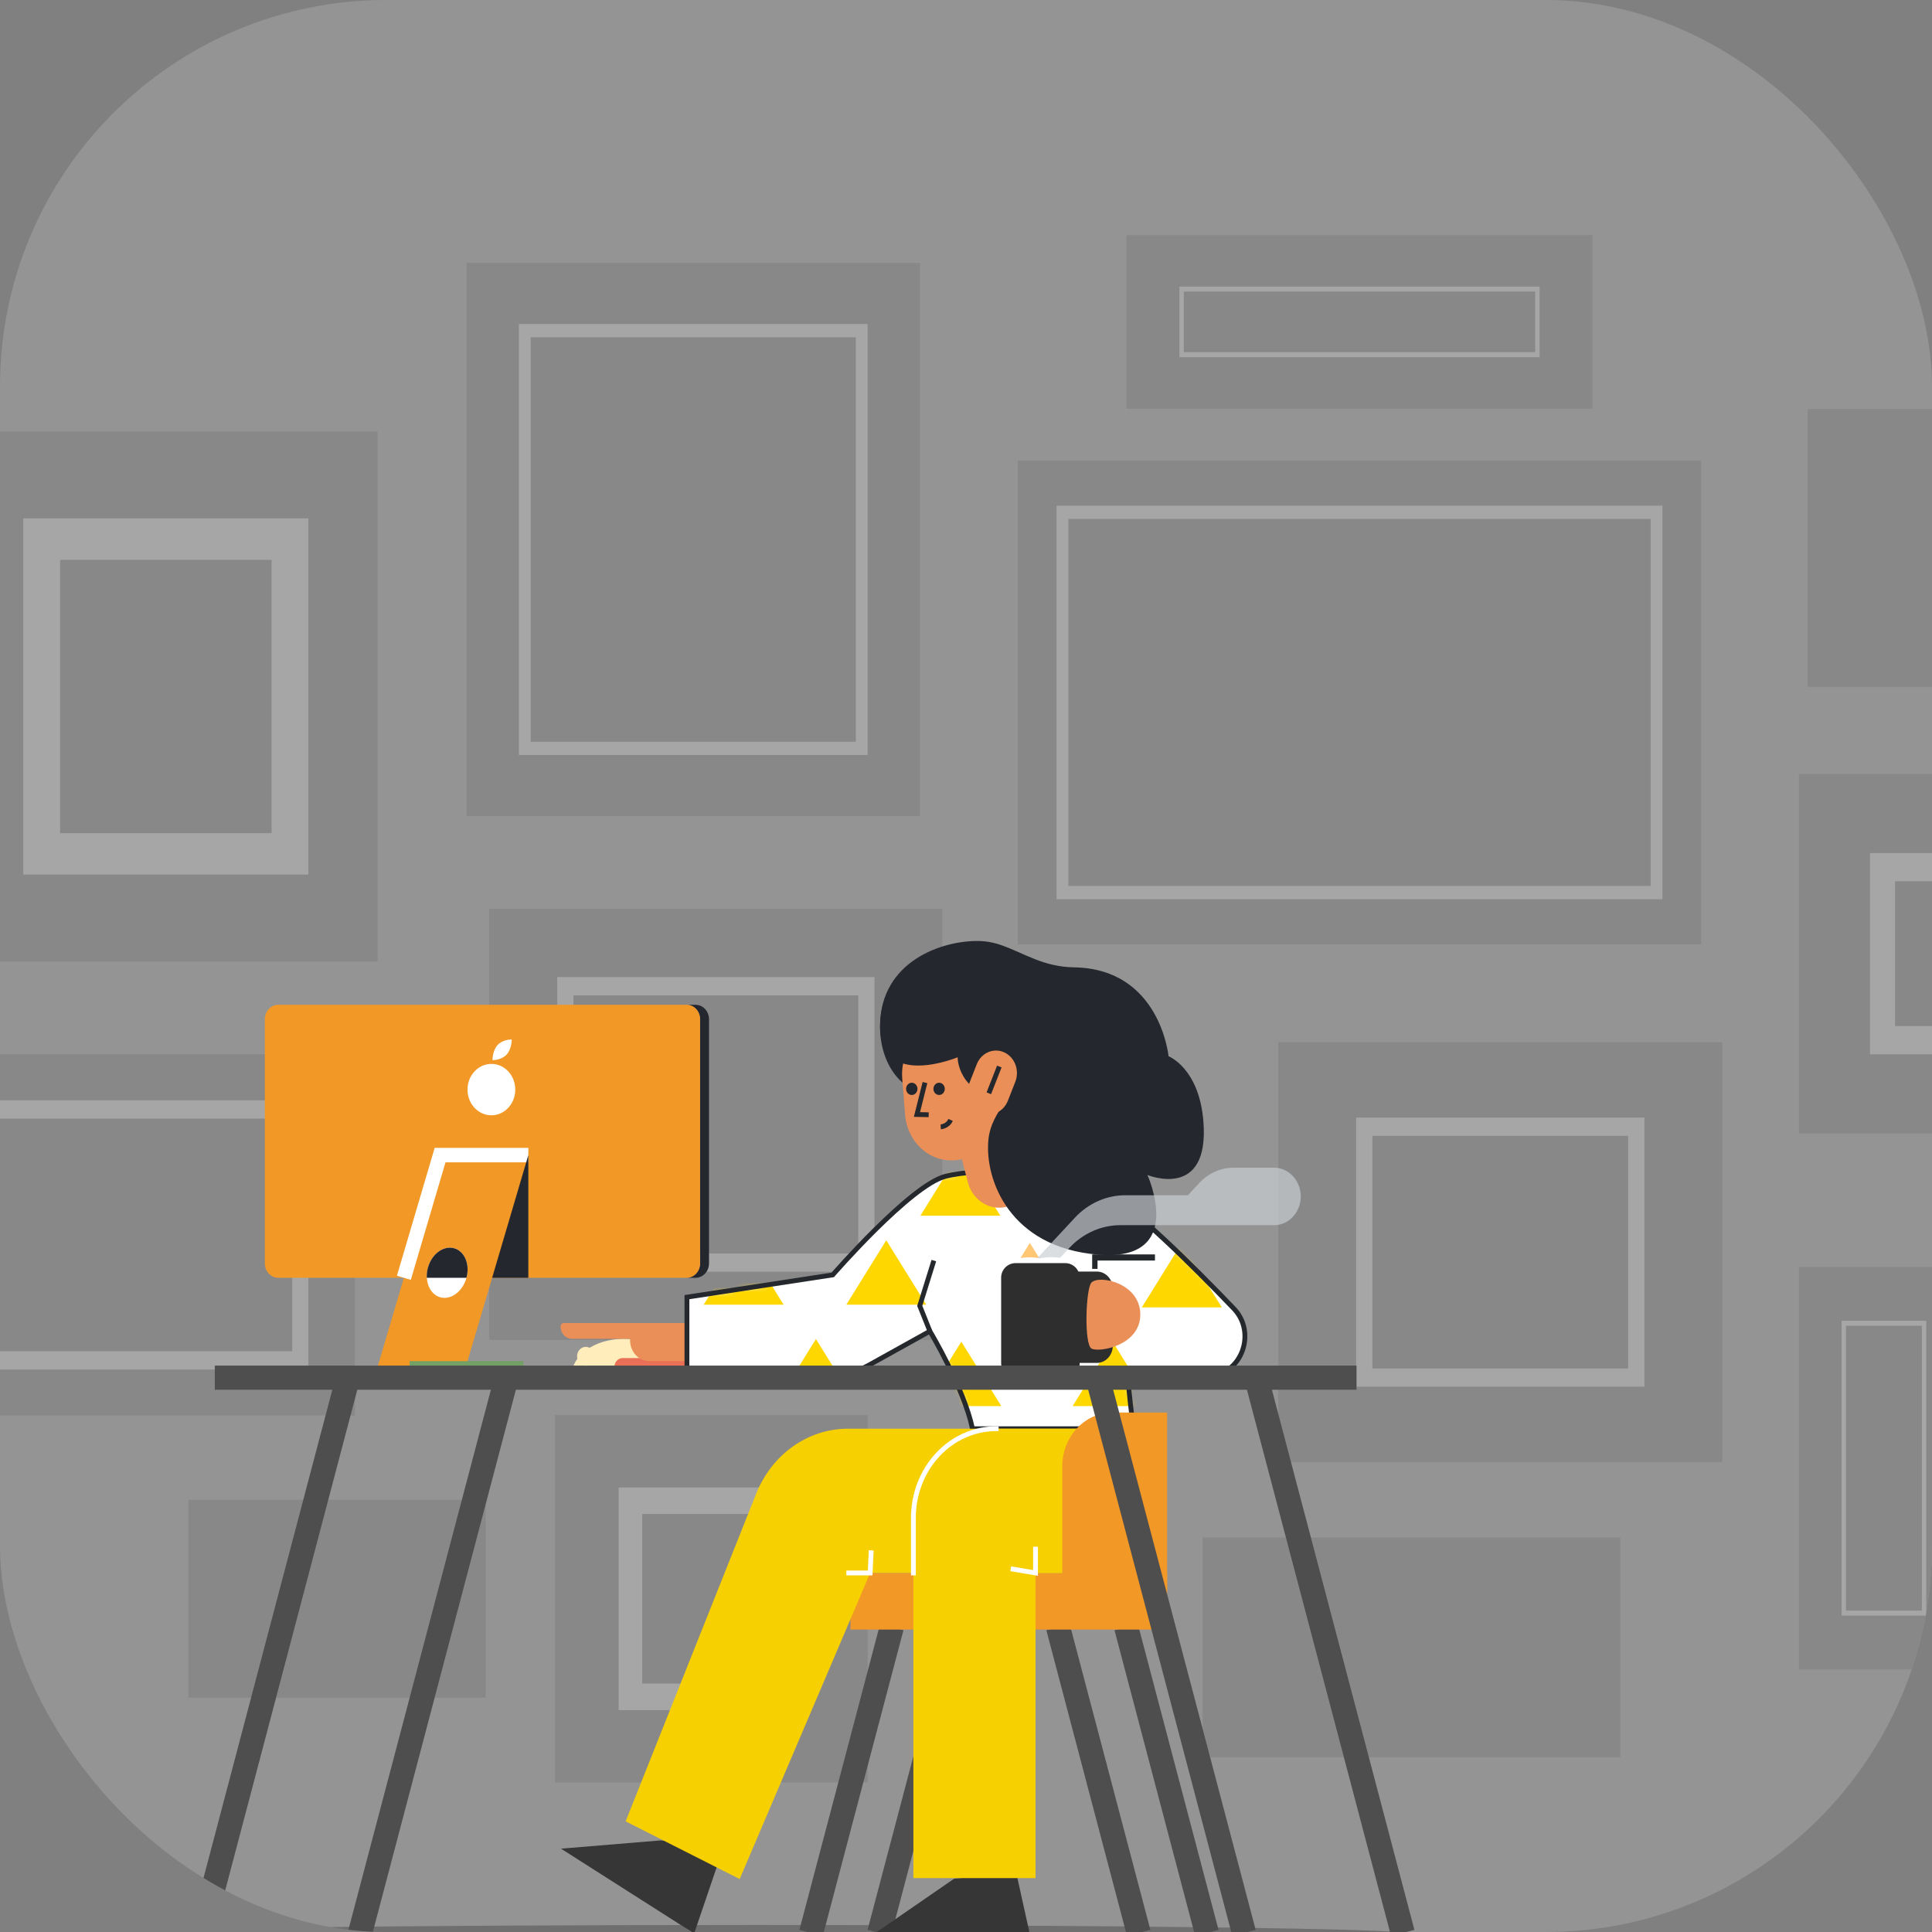 <svg width="400" height="400" viewBox="0 0 400 400" fill="none" xmlns="http://www.w3.org/2000/svg">
<rect x="0" y="0" width="400" height="400" fill="#808080" stroke="none"/>
<g clip-path="url(#clip0_2_186)">
<rect width="400" height="400" rx="80" fill="#949494"/>
<path d="M352.207 95.351H210.721V195.51H352.207V95.351Z" fill="#888888"/>
<path d="M341.746 107.438V183.429H221.188V107.438H341.746ZM344.185 104.689H218.749V186.178H344.185V104.689Z" fill="#A6A6A6"/>
<path d="M179.643 292.973H114.901V369.033H179.643V292.973Z" fill="#888888"/>
<path d="M335.462 318.317H249.009V363.823H335.462V318.317Z" fill="#888888"/>
<path d="M78.189 89.326H-9.514V199.08H78.189V89.326Z" fill="#888888"/>
<path d="M190.479 54.433H96.604V168.97H190.479V54.433Z" fill="#888888"/>
<path d="M195.117 188.164H101.29V277.433H195.117V188.164Z" fill="#888888"/>
<path d="M436.958 160.219H372.454V234.677H436.958V160.219Z" fill="#888888"/>
<path d="M407.64 84.676H374.237V142.196H407.64V84.676Z" fill="#888888"/>
<path d="M329.693 48.667H233.223V84.619H329.693V48.667Z" fill="#888888"/>
<path d="M407.638 262.311H372.454V345.631H407.638V262.311Z" fill="#888888"/>
<path d="M356.595 215.787H264.643V302.696H356.595V215.787Z" fill="#888888"/>
<path d="M73.48 218.284H-32.318V293.069H73.48V218.284Z" fill="#888888"/>
<path d="M60.5 231.592V279.761H-19.333V231.592H60.5ZM63.854 227.812H-22.687V283.541H63.854V227.812Z" fill="#A6A6A6"/>
<path d="M337.102 235.164V283.326H284.137V235.164H337.102ZM340.456 231.384H280.783V287.106H340.456V231.384Z" fill="#A6A6A6"/>
<path d="M177.692 206.077V259.518H118.727V206.077H177.692ZM181.047 202.297H115.372V263.298H181.047V202.297Z" fill="#A6A6A6"/>
<path d="M56.23 115.919V172.49H12.438V115.919H56.227M63.851 107.328H4.815V181.081H63.851V107.328Z" fill="#A6A6A6"/>
<path d="M177.195 69.831V153.57H109.874V69.831H177.195ZM179.635 67.081H107.434V156.32H179.635V67.081Z" fill="#A6A6A6"/>
<path d="M161.578 313.453V348.57H132.96V313.453H161.578ZM166.457 307.955H128.081V354.069H166.457V307.955Z" fill="#A6A6A6"/>
<path d="M397.897 274.48V333.464H382.193V274.48H397.897ZM398.812 273.449H381.278V334.494H398.812V273.449Z" fill="#A6A6A6"/>
<path d="M317.844 60.366V72.92H245.091V60.366H317.844ZM318.759 59.335H244.177V73.951H318.759V59.335Z" fill="#A6A6A6"/>
<path d="M417.048 182.458V212.441H392.348V182.458H417.048ZM422.232 176.616H387.164V218.283H422.232V176.616Z" fill="#A6A6A6"/>
<path d="M100.545 310.53H38.993V351.483H100.545V310.53Z" fill="#888888"/>
<path d="M156.794 402C230.934 402 291.037 401.226 291.037 400.27C291.037 399.315 230.934 398.541 156.794 398.541C82.653 398.541 22.55 399.315 22.55 400.27C22.55 401.226 82.653 402 156.794 402Z" fill="black" fill-opacity="0.25"/>
<path d="M184.63 336.884L167.928 400.193" stroke="#4E4E4E" stroke-width="5" stroke-miterlimit="10"/>
<path d="M198.741 336.884L182.039 400.193" stroke="#4E4E4E" stroke-width="5" stroke-miterlimit="10"/>
<path d="M219.052 336.884L235.754 400.193" stroke="#4E4E4E" stroke-width="5" stroke-miterlimit="10"/>
<path d="M233.163 336.884L249.865 400.193" stroke="#4E4E4E" stroke-width="5" stroke-miterlimit="10"/>
<path d="M192.03 226.155C197.452 226.155 201.848 220.115 201.848 212.665C201.848 205.214 197.452 199.174 192.03 199.174C186.608 199.174 182.212 205.214 182.212 212.665C182.212 220.115 186.608 226.155 192.03 226.155Z" fill="#24272D"/>
<path d="M118.346 284.822C118.346 280.591 123.181 277.186 129.145 277.186C135.109 277.186 139.941 280.603 139.941 284.822" fill="#FFEEBB"/>
<path d="M116.729 273.92H145.808V277.186H118.416C118.106 277.185 117.799 277.119 117.513 276.991C117.226 276.862 116.967 276.674 116.748 276.438C116.529 276.201 116.356 275.921 116.238 275.612C116.12 275.304 116.06 274.973 116.061 274.64C116.063 274.45 116.134 274.268 116.259 274.133C116.384 273.999 116.553 273.922 116.729 273.92Z" fill="#EA8F57"/>
<path d="M143.638 281.171H128.902C127.966 281.171 127.206 281.988 127.206 282.995V282.998C127.206 284.005 127.966 284.822 128.902 284.822H143.638C144.574 284.822 145.333 284.005 145.333 282.998V282.995C145.333 281.988 144.574 281.171 143.638 281.171Z" fill="#EA6F57"/>
<path d="M130.457 274.558H151.952V281.808H134.442C133.385 281.808 132.371 281.356 131.624 280.552C130.876 279.748 130.457 278.657 130.457 277.519V274.558Z" fill="#EA8F57"/>
<path d="M239.124 261.207H226.121V284.795H250.231C256.967 284.795 260.291 275.979 255.454 270.936C246.407 261.501 234.97 250.218 229.397 247.321C219.385 242.114 202.965 241.703 195.752 243.543C188.539 245.382 172.406 263.952 172.406 263.952L142.224 268.559V285.235H169.94C173.416 285.235 176.84 284.338 179.927 282.619L192.525 275.611C192.525 275.611 199.548 287.309 201.35 295.803H234.715C234.715 295.803 232.598 278.951 232.006 269.338" fill="white"/>
<mask id="mask0_2_186" style="mask-type:luminance" maskUnits="userSpaceOnUse" x="142" y="242" width="116" height="54">
<path d="M239.124 261.207H226.121V284.795H250.231C256.967 284.795 260.291 275.979 255.454 270.936C246.407 261.501 234.97 250.218 229.397 247.321C219.385 242.114 202.965 241.703 195.752 243.543C188.539 245.382 172.406 263.952 172.406 263.952L142.224 268.559V285.235H169.94C173.416 285.235 176.84 284.338 179.927 282.619L192.525 275.611C192.525 275.611 199.548 287.309 201.35 295.803H234.715C234.715 295.803 232.598 278.951 232.006 269.338" fill="white"/>
</mask>
<g mask="url(#mask0_2_186)">
<path d="M162.245 270.126L153.966 256.785L145.684 270.126H162.245Z" fill="#FFD700"/>
<path d="M252.963 270.675L244.683 257.334L236.404 270.675H252.963Z" fill="#FFD700"/>
<path d="M191.772 270.126L183.493 256.785L175.214 270.126H191.772Z" fill="#FFD700"/>
<path d="M221.502 270.675L213.22 257.334L204.941 270.675H221.502Z" fill="#FFC774"/>
<path d="M207.114 251.705L198.832 238.367L190.553 251.705H207.114Z" fill="#FFD700"/>
<path d="M177.215 290.566L168.933 277.228L160.654 290.566H177.215Z" fill="#FFD700"/>
<path d="M207.312 291.114L199.03 277.776L190.751 291.114H207.312Z" fill="#FFD700"/>
<path d="M238.634 291.114L230.355 277.776L222.073 291.114H238.634Z" fill="#FFD700"/>
</g>
<path d="M226.121 284.795H250.231C256.967 284.795 260.291 275.979 255.454 270.936C246.407 261.501 234.97 250.218 229.397 247.321C219.385 242.114 202.965 241.703 195.752 243.543C188.539 245.382 172.406 263.952 172.406 263.952L142.224 268.559V285.235H169.94C173.416 285.235 176.84 284.338 179.927 282.619L192.525 275.611C192.525 275.611 199.548 287.309 201.35 295.803H234.715C234.715 295.803 234.387 294.452 233.434 284.827" stroke="#25282D" stroke-miterlimit="10"/>
<path d="M239.122 261.207H226.121" stroke="#25282D" stroke-width="3" stroke-miterlimit="10"/>
<path d="M241.637 325.666H176.082V337.384H241.637V325.666Z" fill="#F29826"/>
<path d="M181.137 400.27H209.581L213.167 400.228L210.423 387.835L197.554 388.953L181.137 400.27Z" fill="#363636"/>
<path d="M116.151 382.748L140.628 398.344L143.733 400.27L149.747 382.566L136.793 381.033L116.151 382.748Z" fill="#363636"/>
<path d="M206.844 250.044C205.384 250.043 203.964 249.53 202.8 248.582C201.636 247.634 200.79 246.304 200.393 244.792L194.16 221.13C193.909 220.214 193.829 219.254 193.925 218.305C194.021 217.356 194.291 216.437 194.72 215.601C195.148 214.765 195.726 214.029 196.421 213.435C197.115 212.841 197.912 212.401 198.766 212.141C199.619 211.881 200.512 211.806 201.393 211.919C202.274 212.033 203.125 212.333 203.898 212.803C204.67 213.273 205.348 213.903 205.892 214.657C206.436 215.411 206.836 216.273 207.069 217.194L213.301 240.857C213.541 241.769 213.612 242.723 213.509 243.665C213.407 244.606 213.133 245.517 212.703 246.345C212.274 247.172 211.697 247.901 211.006 248.489C210.314 249.076 209.522 249.512 208.674 249.77C208.079 249.951 207.463 250.043 206.844 250.044Z" fill="#EA8F57"/>
<path d="M200.714 239.538L199.544 239.886C198.181 240.292 196.751 240.369 195.357 240.113C193.964 239.857 192.639 239.273 191.479 238.403C190.318 237.534 189.35 236.4 188.644 235.082C187.937 233.764 187.509 232.295 187.389 230.779L186.795 223.27C186.604 220.845 187.213 218.424 188.515 216.434C189.818 214.444 191.731 213.012 193.918 212.388C196.385 211.686 199.011 212.066 201.218 213.446C203.425 214.827 205.032 217.093 205.685 219.748L207.446 226.909C208.094 229.544 207.751 232.347 206.491 234.711C205.231 237.076 203.155 238.81 200.714 239.538Z" fill="#EA8F57"/>
<path d="M191.505 224.134L189.846 230.747L192.273 230.797" stroke="#25282D" stroke-miterlimit="10"/>
<path d="M194.431 226.705C195.081 226.705 195.609 226.138 195.609 225.438C195.609 224.738 195.081 224.171 194.431 224.171C193.781 224.171 193.254 224.738 193.254 225.438C193.254 226.138 193.781 226.705 194.431 226.705Z" fill="#24272D"/>
<path d="M188.773 226.705C189.423 226.705 189.95 226.138 189.95 225.438C189.95 224.738 189.423 224.171 188.773 224.171C188.122 224.171 187.595 224.738 187.595 225.438C187.595 226.138 188.122 226.705 188.773 226.705Z" fill="#24272D"/>
<path d="M194.767 233.303C194.767 233.303 196.21 233.218 196.807 231.867" stroke="#25282D" stroke-miterlimit="10"/>
<path d="M249.153 232.203C250.45 248.6 237.563 243.269 237.563 243.269C237.563 243.269 245.798 261.267 227.368 259.763C208.938 258.26 203.909 244.172 204.624 236.118C204.908 232.907 206.46 230.421 208.214 228.022C198.114 226.349 198.267 218.897 198.267 218.897C198.267 218.897 182.073 225.664 182.205 212.314C182.337 198.963 195.109 194.682 202.657 194.824C204.248 194.859 205.824 195.153 207.332 195.695C212.19 197.397 215.956 200.175 222.406 200.28C240.218 200.583 241.935 218.685 241.935 218.685C241.935 218.685 248.276 221.107 249.153 232.203Z" fill="#24272D"/>
<path d="M210.205 223.981C211.136 221.607 210.102 218.872 207.896 217.871C205.69 216.871 203.148 217.984 202.218 220.358L200.688 224.263C199.758 226.637 200.792 229.372 202.997 230.373C205.203 231.373 207.745 230.26 208.675 227.886L210.205 223.981Z" fill="#EA8F57"/>
<path d="M206.9 220.813L204.725 226.354" stroke="#25282D" stroke-miterlimit="10"/>
<path opacity="0.68" d="M211.547 263.947L222.545 252.115C225.311 249.138 229.063 247.466 232.976 247.465H245.946L248.313 244.917C250.193 242.895 252.743 241.759 255.401 241.758H263.775C265.242 241.759 266.648 242.386 267.685 243.502C268.723 244.618 269.306 246.131 269.306 247.709C269.305 249.287 268.721 250.8 267.684 251.916C266.646 253.031 265.239 253.658 263.773 253.658H231.955C229.996 253.658 228.056 254.073 226.246 254.88C224.436 255.686 222.792 256.869 221.407 258.359L215.283 264.948" fill="#CBCFD3"/>
<path d="M228.731 262.484H238.553" stroke="white" stroke-width="3" stroke-miterlimit="10" stroke-linecap="square"/>
<path d="M229.395 295.799H175.534C171.493 295.799 167.541 297.074 164.167 299.467C160.793 301.86 158.146 305.266 156.553 309.261L129.531 377.091L153.146 389.038L180.158 325.666H227.9L229.395 295.799Z" fill="#F7D001"/>
<path d="M229.397 295.796V325.663H214.395V388.846H189.108V314.242C189.108 309.35 190.914 304.659 194.129 301.199C197.343 297.74 201.703 295.797 206.25 295.796H229.397Z" fill="#F7D001"/>
<path d="M189.108 325.666V314.242C189.108 309.35 190.914 304.659 194.129 301.199C197.343 297.74 201.703 295.797 206.25 295.796" stroke="white" stroke-miterlimit="10" stroke-linecap="square"/>
<path d="M230.304 292.453H241.639V329.417H219.928V303.616C219.928 300.656 221.022 297.816 222.967 295.723C224.913 293.629 227.552 292.453 230.304 292.453Z" fill="#F29826"/>
<path d="M223.535 266.135H225.288C225.628 266.135 225.964 266.206 226.278 266.346C226.592 266.485 226.877 266.69 227.118 266.948C227.358 267.206 227.549 267.513 227.679 267.85C227.809 268.188 227.877 268.55 227.877 268.915V276.519C227.877 277.257 227.605 277.965 227.119 278.487C226.634 279.008 225.977 279.302 225.291 279.302H223.537V266.135H223.535Z" fill="white"/>
<path d="M213.127 271.815L215.39 274.411L217.685 271.78" stroke="white" stroke-width="23" stroke-miterlimit="10" stroke-linecap="round"/>
<path d="M72.032 285.302L41.718 400.193" stroke="#4E4E4E" stroke-width="5" stroke-miterlimit="10"/>
<path d="M220.535 261.513H210.277C208.62 261.513 207.277 262.856 207.277 264.513V282.228C207.277 283.885 208.62 285.228 210.277 285.228H220.535C222.192 285.228 223.535 283.885 223.535 282.228V264.513C223.535 262.856 222.192 261.513 220.535 261.513Z" fill="#2E2E2E"/>
<path d="M104.862 285.302L74.551 400.193" stroke="#4E4E4E" stroke-width="5" stroke-miterlimit="10"/>
<path d="M227.093 263.263H223.317C221.496 263.263 220.019 264.852 220.019 266.812V278.63C220.019 280.59 221.496 282.179 223.317 282.179H227.093C228.915 282.179 230.392 280.59 230.392 278.63V266.812C230.392 264.852 228.915 263.263 227.093 263.263Z" fill="#2E2E2E"/>
<path d="M260.078 285.186L290.42 400.193" stroke="#4E4E4E" stroke-width="5" stroke-miterlimit="10"/>
<path d="M227.213 285.186L257.557 400.193" stroke="#4E4E4E" stroke-width="5" stroke-miterlimit="10"/>
<path d="M225.992 265.52C224.789 266.67 224.407 278.356 225.992 279.21C227.576 280.063 236.087 278.6 236.087 272.156C236.087 265.712 227.713 263.875 225.992 265.52Z" fill="#EA8F57"/>
<path d="M193.344 260.99L190.424 270.364L192.525 275.605" stroke="#25282D" stroke-miterlimit="10"/>
<path d="M146.793 211.019V261.565C146.793 262.357 146.501 263.117 145.98 263.677C145.459 264.237 144.753 264.552 144.017 264.552H142.167C142.903 264.552 143.609 264.237 144.129 263.677C144.65 263.117 144.942 262.357 144.942 261.565V211.019C144.942 210.227 144.65 209.468 144.129 208.908C143.609 208.347 142.903 208.033 142.167 208.033H144.017C144.753 208.033 145.459 208.347 145.98 208.908C146.501 209.468 146.793 210.227 146.793 211.019Z" fill="#24272D"/>
<path d="M142.167 208.033H57.606C56.073 208.033 54.83 209.37 54.83 211.019V261.565C54.83 263.215 56.073 264.552 57.606 264.552H142.167C143.7 264.552 144.943 263.215 144.943 261.565V211.019C144.943 209.37 143.7 208.033 142.167 208.033Z" fill="#F29826"/>
<path d="M101.737 230.911C104.468 230.911 106.683 228.529 106.683 225.59C106.683 222.651 104.468 220.268 101.737 220.268C99.005 220.268 96.791 222.651 96.791 225.59C96.791 228.529 99.005 230.911 101.737 230.911Z" fill="white"/>
<path d="M105.949 215.206C105.949 215.206 105.982 217.162 104.883 218.344C103.784 219.527 101.966 219.492 101.966 219.492C101.966 219.492 101.931 217.536 103.032 216.353C104.133 215.171 105.949 215.206 105.949 215.206Z" fill="white"/>
<path d="M95.787 285.23H77.516L91.116 239.152H109.387L95.787 285.23Z" fill="#F29826"/>
<path d="M83.619 264.552L91.116 239.152H109.387" stroke="white" stroke-width="3" stroke-miterlimit="10"/>
<path d="M101.892 264.552H109.387V239.152L101.892 264.552Z" fill="#24272D"/>
<path d="M108.344 281.808H84.808V284.82H108.344V281.808Z" fill="#72A065"/>
<path d="M44.473 285.23H280.856" stroke="#4E4E4E" stroke-width="5" stroke-miterlimit="10"/>
<path d="M96.576 264.552C96.517 264.769 96.448 264.983 96.368 265.192C95.324 267.91 92.789 269.358 90.702 268.427C89.314 267.808 88.475 266.294 88.375 264.547C88.328 263.617 88.478 262.688 88.812 261.829C89.856 259.111 92.393 257.663 94.48 258.594C96.391 259.45 97.27 262.026 96.576 264.552Z" fill="white"/>
<path d="M96.576 264.552H88.364C88.317 263.622 88.466 262.693 88.801 261.834C89.844 259.116 92.382 257.668 94.468 258.598C96.391 259.45 97.27 262.026 96.576 264.552Z" fill="#24272D"/>
<path d="M121.284 282.741C122.282 282.741 123.091 281.871 123.091 280.797C123.091 279.724 122.282 278.854 121.284 278.854C120.286 278.854 119.478 279.724 119.478 280.797C119.478 281.871 120.286 282.741 121.284 282.741Z" fill="#FFEEBB"/>
<path d="M175.228 325.666H180.158L180.373 320.987" stroke="white" stroke-miterlimit="10"/>
<path d="M209.253 324.795L214.395 325.664V320.228" stroke="white" stroke-miterlimit="10"/>
</g>
<defs>
<clipPath id="clip0_2_186">
<rect width="400" height="400" rx="80" fill="white"/>
</clipPath>
</defs>
</svg>
